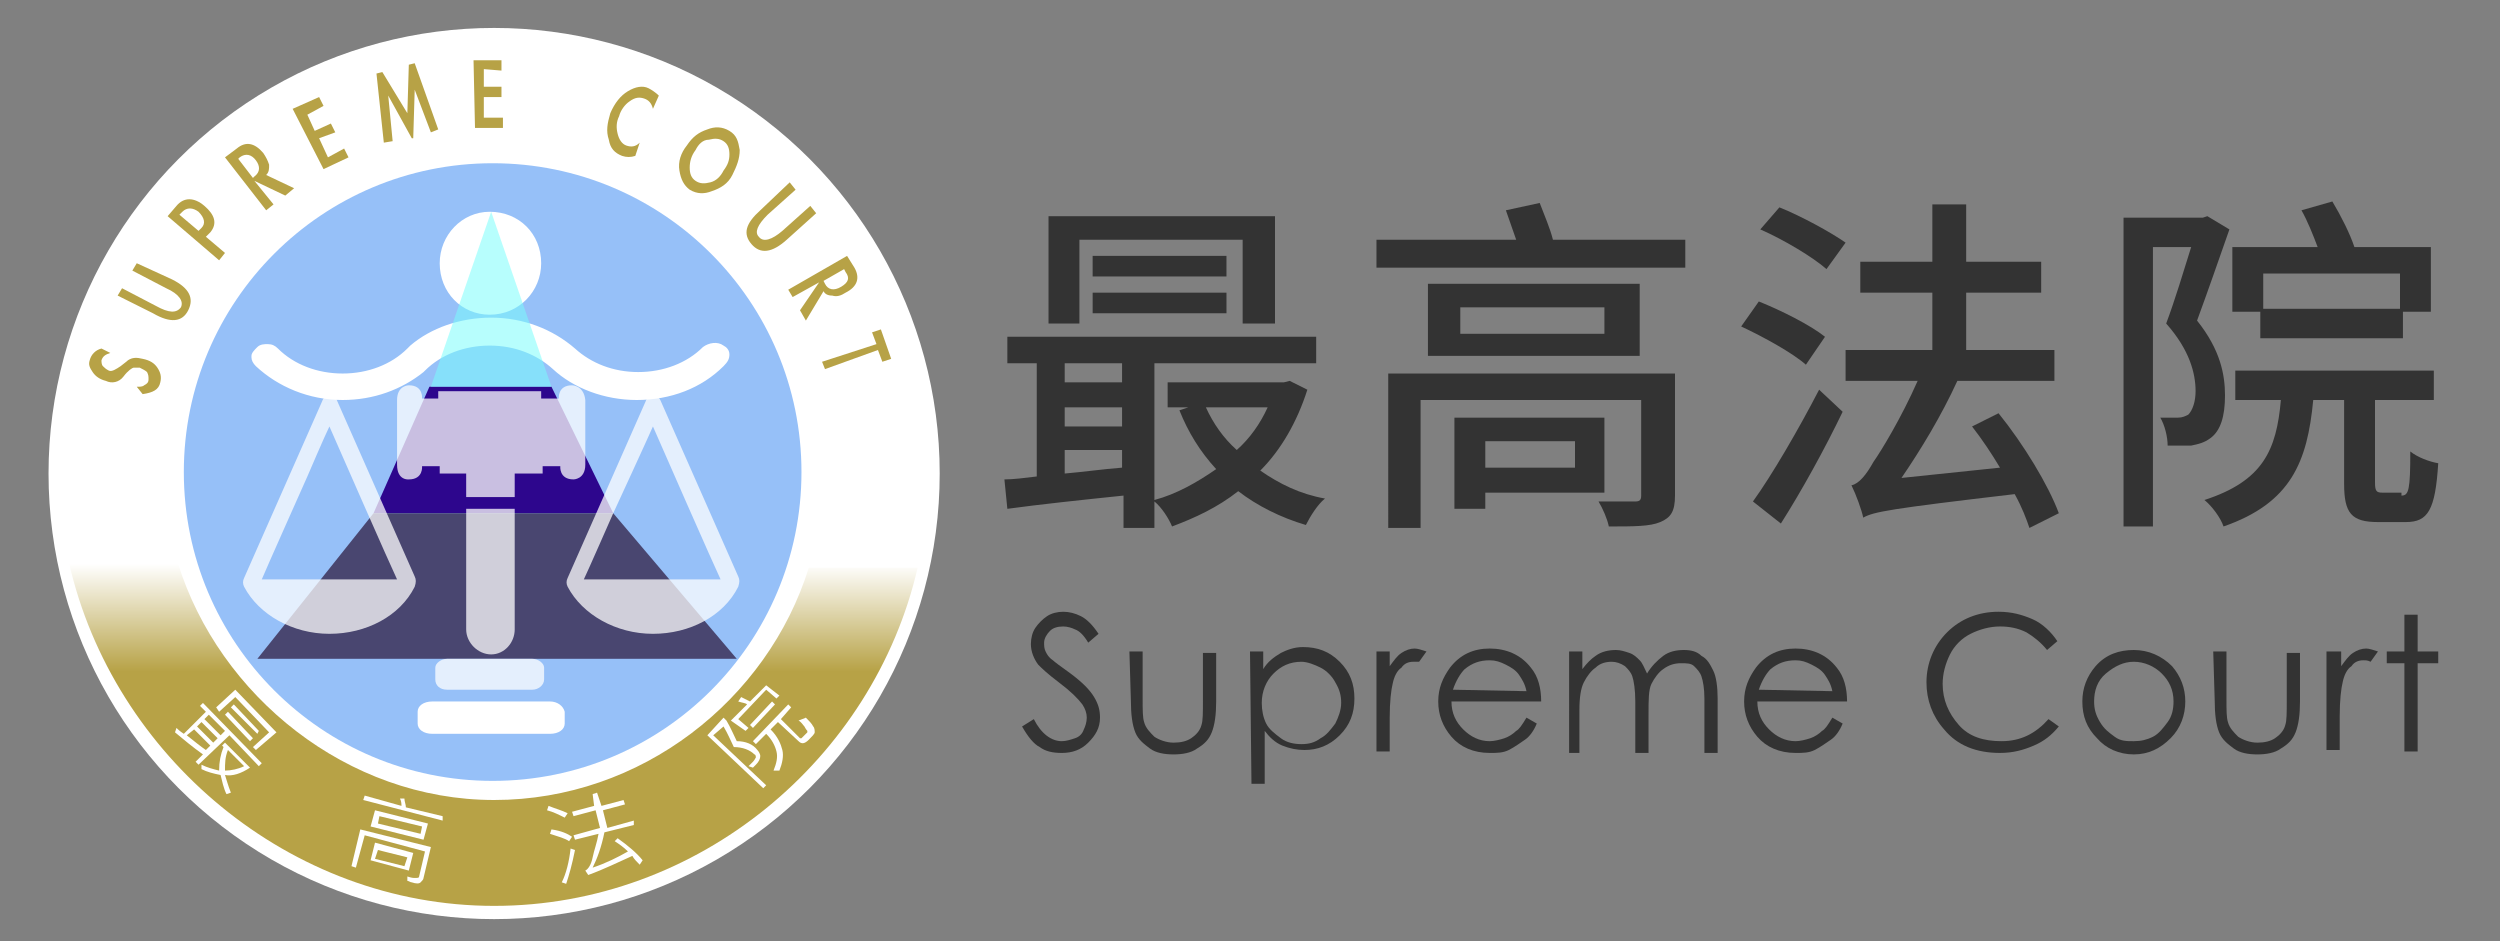 <?xml version="1.0" encoding="utf-8"?>
<!-- Generator: Adobe Illustrator 24.0.2, SVG Export Plug-In . SVG Version: 6.00 Build 0)  -->
<svg version="1.1" id="圖層_1" xmlns="http://www.w3.org/2000/svg" xmlns:xlink="http://www.w3.org/1999/xlink" x="0px" y="0px"
	 viewBox="0 0 170 64" style="enable-background:new 0 0 170 64;" xml:space="preserve">
<rect x="0" y="0" width="170" height="64" fill="#808080" stroke="none"/>
<style type="text/css">
	.st0{fill:#333333;}
	.st1{fill:none;stroke:#FFFFFF;stroke-width:0.25;stroke-miterlimit:10;}
	.st2{fill:#FFFFFF;}
	.st3{fill:url(#SVGID_1_);}
	.st4{fill:#96C0F8;}
	.st5{fill:#B7A246;}
	.st6{fill:#2D068D;}
	.st7{fill:#494670;}
	.st8{opacity:0.74;fill:#FFFFFF;enable-background:new    ;}
	.st9{opacity:0.53;fill:#77FCFA;enable-background:new    ;}
</style>
<g>
	<path class="st0" d="M88.9,26.5c-0.7,2.2-1.8,4.1-3.2,5.5c1.3,0.9,2.7,1.6,4.4,1.9c-0.5,0.4-1,1.2-1.3,1.8
		c-1.7-0.5-3.3-1.3-4.6-2.3c-1.4,1.1-2.9,1.8-4.5,2.4c-0.2-0.5-0.7-1.3-1.2-1.7v1.8h-2.1v-2.2c-2.9,0.3-5.7,0.6-7.9,0.9l-0.2-2
		c0.6,0,1.4-0.1,2.2-0.2v-7.7h-2v-1.8h21v1.8h-11V34c1.5-0.4,2.9-1.2,4.2-2.1c-1.1-1.2-1.9-2.5-2.5-4l0.6-0.2h-1.4V26h7.9l0.4-0.1
		L88.9,26.5z M73.4,22h-2.1v-7.3h15.4V22h-2.2v-5.7H73.4V22z M72.4,24.7V26h3.9v-1.3H72.4z M72.4,29h3.9v-1.3h-3.9V29z M72.4,32.2
		c1.2-0.1,2.6-0.3,3.9-0.4v-1.2h-3.9V32.2z M83.4,17.4v1.4h-9.1v-1.4H83.4z M74.3,19.9h9.1v1.4h-9.1V19.9z M82,27.7
		c0.5,1.1,1.2,2.1,2.1,2.9c0.9-0.8,1.6-1.8,2.1-2.9H82z"/>
	<path class="st0" d="M114.6,16.3v1.9h-21v-1.9h9.5c-0.2-0.6-0.5-1.4-0.7-2l2.3-0.5c0.3,0.8,0.7,1.7,0.9,2.5
		C105.6,16.3,114.6,16.3,114.6,16.3z M113.9,33.7c0,1.1-0.3,1.5-1,1.8s-1.8,0.3-3.5,0.3c-0.1-0.5-0.4-1.2-0.7-1.7c1,0,2.2,0,2.5,0
		s0.4-0.1,0.4-0.4v-6.5h-15v8.7h-2.2V25.4h19.5C113.9,25.4,113.9,33.7,113.9,33.7z M111.5,19.3v4.9H97.1v-4.9H111.5z M101,33.5v1.1
		h-2.1v-6.2h10.2v5.1C109.1,33.5,101,33.5,101,33.5z M109.1,20.9h-9.8v1.8h9.8V20.9z M101,30v1.8h6.1V30H101z"/>
	<path class="st0" d="M122.8,24.8c-0.9-0.8-2.9-1.9-4.4-2.6l1.2-1.7c1.5,0.6,3.5,1.6,4.5,2.4L122.8,24.8z M119.2,34.1
		c1.3-1.8,3.1-4.9,4.5-7.6l1.6,1.5c-1.2,2.5-2.8,5.4-4.2,7.6L119.2,34.1z M121,14.1c1.5,0.6,3.5,1.7,4.5,2.4l-1.3,1.8
		c-0.9-0.8-2.9-2-4.5-2.7L121,14.1z M138,35.9c-0.2-0.6-0.5-1.4-1-2.3c-8.5,1-9.6,1.2-10.3,1.6c-0.1-0.5-0.5-1.6-0.8-2.2
		c0.5-0.1,1-0.7,1.5-1.6c0.5-0.7,1.9-3,3-5.5h-4.9v-2.1h5.9v-3.9h-4.9v-2.1h4.9v-3.9h2.3v3.9h5.1v2.1h-5.1v3.9h6v2.1h-6.6
		c-1.1,2.4-2.5,4.7-3.8,6.6l6.7-0.7c-0.6-1-1.2-1.9-1.9-2.8l1.8-0.9c1.7,2.1,3.4,4.9,4.1,6.8L138,35.9z"/>
	<path class="st0" d="M151.6,15.6c-0.7,2-1.5,4.3-2.2,6.2c1.6,2,1.9,3.7,1.9,5.1s-0.3,2.4-1,2.9c-0.4,0.3-0.8,0.4-1.3,0.5
		c-0.4,0-1,0-1.6,0c0-0.6-0.2-1.4-0.5-1.9c0.5,0,0.9,0,1.2,0s0.5-0.1,0.7-0.2c0.3-0.3,0.5-0.9,0.5-1.6c0-1.2-0.4-2.8-2-4.6
		c0.6-1.6,1.2-3.6,1.7-5.2h-2.6v19h-2v-21h5.4l0.3-0.1L151.6,15.6z M163.3,33.7c0.5,0,0.6-0.4,0.6-3c0.5,0.4,1.3,0.7,1.9,0.8
		c-0.2,3.2-0.7,4-2.2,4h-1.9c-1.8,0-2.3-0.6-2.3-2.6v-5.7h-2.1c-0.4,4.2-1.5,7-6.1,8.6c-0.2-0.6-0.8-1.4-1.3-1.8
		c4-1.3,4.9-3.4,5.2-6.8H152v-2h13.5v2h-4v5.6c0,0.6,0.1,0.7,0.5,0.7h1.3L163.3,33.7L163.3,33.7z M153.7,21.2h-1.9v-4.4h5.8
		c-0.3-0.8-0.7-1.8-1.1-2.5l2.1-0.6c0.6,1,1.2,2.2,1.5,3.1h5.2v4.4h-1.9V23h-9.7L153.7,21.2L153.7,21.2z M153.9,18.7V21h9.3v-2.4
		h-9.3V18.7z"/>
</g>
<g>
	<path class="st0" d="M69.5,49.4l0.8-0.5c0.5,1,1.2,1.5,1.9,1.5c0.3,0,0.6-0.1,0.9-0.2c0.3-0.1,0.5-0.3,0.6-0.6
		c0.1-0.2,0.2-0.5,0.2-0.8s-0.1-0.6-0.3-0.9c-0.3-0.4-0.8-0.9-1.6-1.5c-0.8-0.6-1.2-1-1.4-1.2c-0.3-0.4-0.5-0.9-0.5-1.4
		c0-0.4,0.1-0.8,0.3-1.1s0.5-0.6,0.8-0.8s0.7-0.3,1.1-0.3s0.8,0.1,1.2,0.3c0.4,0.2,0.8,0.6,1.2,1.2L74,43.7
		c-0.3-0.5-0.6-0.8-0.9-0.9c-0.2-0.1-0.5-0.2-0.8-0.2c-0.4,0-0.7,0.1-0.9,0.3c-0.2,0.2-0.4,0.5-0.4,0.8c0,0.2,0,0.4,0.1,0.6
		c0.1,0.2,0.2,0.4,0.5,0.6c0.1,0.1,0.5,0.4,1.2,0.9c0.8,0.6,1.3,1.1,1.6,1.6c0.3,0.5,0.4,0.9,0.4,1.4c0,0.7-0.3,1.2-0.8,1.7
		s-1.1,0.7-1.8,0.7c-0.6,0-1.1-0.1-1.5-0.4C70.3,50.6,69.9,50.1,69.5,49.4z"/>
	<path class="st0" d="M76.8,44.3h0.9v3.2c0,0.8,0,1.3,0.1,1.6c0.1,0.4,0.4,0.7,0.7,1c0.3,0.2,0.8,0.4,1.3,0.4s0.9-0.1,1.2-0.3
		c0.3-0.2,0.6-0.5,0.7-0.9c0.1-0.3,0.1-0.8,0.1-1.7v-3.2h0.9v3.3c0,0.9-0.1,1.6-0.3,2.1s-0.5,0.8-1,1.1c-0.4,0.3-1,0.4-1.6,0.4
		s-1.2-0.1-1.6-0.4s-0.8-0.6-1-1.1s-0.3-1.2-0.3-2.2L76.8,44.3L76.8,44.3z"/>
	<path class="st0" d="M85,44.3h0.9v1.2c0.3-0.5,0.7-0.8,1.2-1.1c0.4-0.2,0.9-0.4,1.5-0.4c1,0,1.8,0.3,2.5,1s1,1.5,1,2.5
		s-0.3,1.8-1,2.5s-1.5,1-2.4,1c-0.5,0-1-0.1-1.5-0.3s-0.9-0.6-1.2-1v3.6h-0.9L85,44.3L85,44.3z M88.5,45c-0.8,0-1.4,0.3-1.9,0.8
		s-0.8,1.2-0.8,2c0,0.5,0.1,1,0.3,1.4c0.2,0.4,0.6,0.7,1,1s0.9,0.4,1.4,0.4s0.9-0.1,1.3-0.4c0.4-0.2,0.7-0.6,1-1
		c0.2-0.4,0.4-0.9,0.4-1.4s-0.1-0.9-0.4-1.4c-0.2-0.4-0.6-0.8-1-1S88.9,45,88.5,45z"/>
	<path class="st0" d="M93.6,44.3h0.9v1c0.3-0.4,0.5-0.7,0.8-0.9s0.6-0.3,0.9-0.3c0.2,0,0.5,0.1,0.8,0.2L96.5,45c-0.1,0-0.3,0-0.4,0
		c-0.3,0-0.6,0.1-0.8,0.4c-0.3,0.2-0.5,0.6-0.6,1.1c-0.1,0.4-0.2,1.2-0.2,2.3v2.3h-0.9V44.3z"/>
	<path class="st0" d="M103.8,48.8l0.7,0.4c-0.2,0.5-0.5,0.9-0.8,1.1c-0.3,0.2-0.7,0.5-1.1,0.7s-0.8,0.2-1.3,0.2
		c-1.1,0-2-0.4-2.6-1.1c-0.6-0.7-0.9-1.5-0.9-2.4s0.3-1.6,0.8-2.3c0.7-0.9,1.6-1.3,2.7-1.3s2.1,0.4,2.8,1.3c0.5,0.6,0.7,1.4,0.7,2.3
		h-6.1c0,0.8,0.3,1.4,0.8,1.9s1.1,0.8,1.8,0.8c0.3,0,0.7-0.1,1-0.2c0.3-0.1,0.6-0.3,0.8-0.5C103.3,49.6,103.5,49.3,103.8,48.8z
		 M103.8,47c-0.1-0.5-0.3-0.8-0.5-1.1s-0.5-0.5-0.9-0.7s-0.7-0.3-1.1-0.3c-0.7,0-1.2,0.2-1.7,0.6c-0.3,0.3-0.6,0.8-0.8,1.4L103.8,47
		L103.8,47z"/>
	<path class="st0" d="M106.7,44.3h0.9v1.2c0.3-0.4,0.6-0.7,0.9-0.9c0.4-0.3,0.9-0.4,1.4-0.4c0.3,0,0.6,0.1,0.9,0.2
		c0.3,0.1,0.5,0.3,0.7,0.5s0.3,0.5,0.5,0.9c0.3-0.5,0.7-0.9,1.1-1.2s0.9-0.4,1.4-0.4s0.9,0.1,1.2,0.4c0.4,0.2,0.6,0.6,0.8,1
		s0.3,1.1,0.3,1.9v3.7h-0.9v-3.7c0-0.7-0.1-1.2-0.2-1.5s-0.3-0.5-0.5-0.7s-0.5-0.2-0.9-0.2s-0.8,0.1-1.2,0.4c-0.3,0.2-0.6,0.6-0.8,1
		s-0.2,1.1-0.2,2.1v2.6h-0.9v-3.5c0-0.8-0.1-1.4-0.2-1.7s-0.3-0.5-0.5-0.7c-0.3-0.2-0.6-0.3-0.9-0.3c-0.4,0-0.8,0.1-1.1,0.4
		c-0.3,0.2-0.6,0.6-0.8,1s-0.3,1-0.3,1.9v2.9h-0.7V44.3z"/>
	<path class="st0" d="M124.6,48.8l0.7,0.4c-0.2,0.5-0.5,0.9-0.8,1.1c-0.3,0.2-0.7,0.5-1.1,0.7s-0.8,0.2-1.3,0.2
		c-1.1,0-2-0.4-2.6-1.1c-0.6-0.7-0.9-1.5-0.9-2.4s0.3-1.6,0.8-2.3c0.7-0.9,1.6-1.3,2.7-1.3s2.1,0.4,2.8,1.3c0.5,0.6,0.7,1.4,0.7,2.3
		h-6.1c0,0.8,0.3,1.4,0.8,1.9s1.1,0.8,1.8,0.8c0.3,0,0.7-0.1,1-0.2c0.3-0.1,0.6-0.3,0.8-0.5C124.1,49.6,124.3,49.3,124.6,48.8z
		 M124.6,47c-0.1-0.5-0.3-0.8-0.5-1.1s-0.5-0.5-0.9-0.7s-0.7-0.3-1.1-0.3c-0.7,0-1.2,0.2-1.7,0.6c-0.3,0.3-0.6,0.8-0.8,1.4L124.6,47
		L124.6,47z"/>
	<path class="st0" d="M139.9,43.6l-0.7,0.6c-0.4-0.5-0.9-0.9-1.4-1.2c-0.6-0.3-1.2-0.4-1.8-0.4c-0.7,0-1.4,0.2-2,0.5
		s-1.1,0.8-1.4,1.4s-0.5,1.3-0.5,2c0,1.1,0.4,2,1.1,2.8s1.7,1.1,2.9,1.1c1.3,0,2.3-0.5,3.2-1.5l0.7,0.5c-0.5,0.6-1,1-1.7,1.3
		s-1.4,0.5-2.3,0.5c-1.6,0-2.9-0.5-3.8-1.6c-0.8-0.9-1.2-2-1.2-3.2c0-1.3,0.5-2.5,1.4-3.4s2.1-1.4,3.5-1.4c0.9,0,1.6,0.2,2.3,0.5
		S139.5,43,139.9,43.6z"/>
	<path class="st0" d="M145.1,44.2c1,0,1.9,0.4,2.6,1.1c0.6,0.7,0.9,1.5,0.9,2.4s-0.3,1.8-1,2.5s-1.5,1.1-2.5,1.1s-1.9-0.4-2.5-1.1
		c-0.7-0.7-1-1.5-1-2.5c0-0.9,0.3-1.7,0.9-2.4C143.2,44.5,144.1,44.2,145.1,44.2z M145.1,45c-0.7,0-1.3,0.3-1.9,0.8
		s-0.8,1.2-0.8,1.9c0,0.5,0.1,0.9,0.4,1.4s0.6,0.7,1,1s0.8,0.3,1.3,0.3s0.9-0.1,1.3-0.3s0.7-0.6,1-1s0.4-0.9,0.4-1.4
		c0-0.8-0.3-1.4-0.8-1.9S145.8,45,145.1,45z"/>
	<path class="st0" d="M150.5,44.3h0.9v3.2c0,0.8,0,1.3,0.1,1.6c0.1,0.4,0.4,0.7,0.7,1c0.3,0.2,0.8,0.4,1.3,0.4s0.9-0.1,1.2-0.3
		s0.6-0.5,0.7-0.9c0.1-0.3,0.1-0.8,0.1-1.7v-3.2h0.9v3.3c0,0.9-0.1,1.6-0.3,2.1s-0.5,0.8-1,1.1c-0.4,0.3-1,0.4-1.6,0.4
		s-1.2-0.1-1.6-0.4s-0.8-0.6-1-1.1s-0.3-1.2-0.3-2.2L150.5,44.3L150.5,44.3z"/>
	<path class="st0" d="M158.3,44.3h0.9v1c0.3-0.4,0.5-0.7,0.8-0.9s0.6-0.3,0.9-0.3c0.2,0,0.5,0.1,0.8,0.2l-0.5,0.7
		c-0.2-0.1-0.3-0.1-0.5-0.1c-0.3,0-0.6,0.1-0.8,0.4c-0.3,0.2-0.5,0.6-0.6,1.1c-0.1,0.4-0.2,1.2-0.2,2.3V51h-0.9v-6.7H158.3z"/>
	<path class="st0" d="M163.5,41.8h0.9v2.5h1.4v0.8h-1.4v6h-0.9v-6h-1.2v-0.8h1.2V41.8z"/>
</g>
<path class="st1" d="M133.1,41.9"/>
<path class="st1" d="M1.1,43.1"/>
<g>
	<circle class="st2" cx="33.6" cy="32.2" r="30.3"/>
</g>
<linearGradient id="SVGID_1_" gradientUnits="userSpaceOnUse" x1="33.575" y1="27.6" x2="33.575" y2="4.344" gradientTransform="matrix(1 0 0 1 0 34)">
	<stop  offset="0.685" style="stop-color:#B7A246"/>
	<stop  offset="1" style="stop-color:#FFFFFF"/>
</linearGradient>
<path class="st3" d="M62.4,38.6c-3,13-14.9,23-28.8,23S7.7,51.4,4.7,38.3h7.4c2.8,9,11.5,16.1,21.5,16.1S52.2,47.6,55,38.6H62.4z"/>
<g>
	<g>
		<path class="st4" d="M54.5,32.1c0,11.6-9.4,21-21,21s-21-9.4-21-21s9.4-21,21-21S54.5,20.5,54.5,32.1z"/>
	</g>
</g>
<g>
	<path class="st2" d="M17.6,52.1l-2-2.1l-2.1,2l-0.2-0.2l0.5-0.5c-0.7-0.5-1.3-1-1.9-1.5l0.1-0.3c0.1,0.1,0.2,0.2,0.5,0.4l1.5-1.5
		L13.6,48l0.2-0.2l4,4.1L17.6,52.1z M14,51l0.3-0.3l-1.1-1.1L12.7,50C13.2,50.4,13.7,50.8,14,51z M14.5,50.5l0.3-0.3l-1.1-1.1
		l-0.3,0.3L14.5,50.5z M15.7,53.9L15.4,54c-0.2-0.4-0.3-0.9-0.4-1.3c-0.5-0.1-0.9-0.2-1.3-0.4V52c0.4,0.2,0.8,0.3,1.2,0.4
		c0-0.6,0.1-1.1,0.3-1.6l-0.1-0.1l0.2-0.2l1.7,1.7c-0.6,0.4-1.2,0.6-1.7,0.5C15.4,53,15.5,53.4,15.7,53.9z M15,50l0.3-0.3l-1.1-1.1
		l-0.3,0.3L15,50z M17.4,51l-0.2-0.2l1.1-1L16,47.4l-1.1,1l-0.2-0.3l1.3-1.2l2.8,2.9L17.4,51z M17,50.4l-1.7-1.8l0.2-0.2l1.7,1.8
		L17,50.4z M16.6,52.1L15.5,51c-0.2,0.5-0.2,0.9-0.2,1.4C15.7,52.4,16.2,52.3,16.6,52.1z M17.5,49.9l-1.8-1.8l0.2-0.2l1.7,1.8
		L17.5,49.9z"/>
	<path class="st2" d="M28.8,59.7c0,0.1-0.1,0.2-0.2,0.3s-0.3,0.1-0.6,0c-0.1,0-0.2-0.1-0.3-0.1v-0.3c0.3,0.1,0.4,0.1,0.5,0.1
		c0.2,0,0.3,0,0.3-0.1l0.4-1.7l-4.1-1.1L24.2,59l-0.3-0.1l0.6-2.5l4.8,1.2L28.8,59.7z M30.1,55.8l-5.4-1.4l0.1-0.3l2.5,0.7
		c0-0.1,0-0.3-0.1-0.5h0.3c0,0.2,0.1,0.4,0.1,0.6l2.5,0.6V55.8z M27.8,59.2l-2.6-0.7l0.3-1.2l2.6,0.7L27.8,59.2z M28.8,57.1
		l-3.6-0.9l0.3-1.1l3.6,0.9L28.8,57.1z M27.5,58.9l0.2-0.6l-2-0.5l-0.2,0.6L27.5,58.9z M28.6,56.7l0.1-0.5l-2.9-0.7L25.7,56
		L28.6,56.7z"/>
	<path class="st2" d="M38.6,55.3l-0.2,0.3c-0.4-0.2-0.8-0.4-1.2-0.5l0.1-0.3C37.8,55,38.2,55.1,38.6,55.3z M38.9,56.9l-0.2,0.3
		c-0.3-0.2-0.7-0.3-1.3-0.5l0.1-0.3C38.2,56.5,38.6,56.7,38.9,56.9z M39.1,57.8c-0.2,1-0.4,1.7-0.6,2.3L38.2,60
		c0.3-0.6,0.5-1.4,0.6-2.3L39.1,57.8z M43.1,56.1l-2,0.5c-0.2,1-0.5,1.8-0.8,2.4c0.9-0.3,1.7-0.7,2.4-1.1c-0.3-0.3-0.6-0.5-0.9-0.7
		L42,57c0.7,0.5,1.3,1,1.7,1.5l-0.2,0.3c-0.2-0.2-0.4-0.4-0.5-0.6c-0.9,0.4-1.9,0.9-3,1.3l-0.2-0.3c0.2-0.1,0.4-0.4,0.5-0.9
		s0.3-1,0.4-1.6l-1.6,0.4L39,56.8l1.8-0.5l-0.3-1.2L39,55.5l-0.1-0.3l1.5-0.4L40.3,54l0.3-0.1l0.3,0.9l1.5-0.4l0.1,0.3L41,55.1
		l0.3,1.2l1.8-0.5L43.1,56.1z"/>
	<path class="st2" d="M50.1,50.4c0.6,0,1.1,0.2,1.4,0.6c0.1,0.1,0.2,0.3,0.2,0.4c0,0.2-0.1,0.4-0.3,0.6c-0.1,0.1-0.1,0.1-0.2,0.2
		l-0.3-0.1l0.3-0.3c0.1-0.1,0.2-0.3,0.2-0.3s0-0.2-0.1-0.2c-0.3-0.3-0.8-0.5-1.4-0.5c-0.2-0.4-0.4-0.9-0.7-1.4L48.5,50l3.6,3.4
		l-0.2,0.2L48.1,50l1.1-1.2l0.2,0.2C49.7,49.5,49.9,50,50.1,50.4z M53,47.3l-0.2,0.2l-0.7-0.6l-1.9,2l0.7,0.6l-0.2,0.2l-1-0.7
		l1.1-1.1c-0.1-0.1-0.3-0.1-0.6-0.2l0.2-0.3c0.2,0.1,0.4,0.2,0.6,0.3l1.1-1.1L53,47.3z M52.7,47.9l-1.5,1.6L51,49.3l1.5-1.6
		L52.7,47.9z M54.8,48.8c0.2,0.2,0.4,0.4,0.5,0.6c0.1,0.1,0.1,0.3,0.1,0.4c0,0.1-0.2,0.3-0.4,0.5c-0.3,0.3-0.5,0.3-0.7,0.1l-1.4-1.3
		l-0.5,0.5c0.5,0.5,0.7,1,0.8,1.4s0,0.9-0.2,1.4h-0.4c0.2-0.5,0.3-0.9,0.2-1.3c-0.1-0.4-0.3-0.8-0.7-1.2l-0.7,0.7l-0.2-0.2l2.4-2.5
		l0.2,0.2l-0.7,0.8l1.3,1.3h0.1c0,0,0.1-0.1,0.2-0.2c0.1-0.1,0.2-0.2,0.2-0.2v-0.1c0,0-0.1-0.1-0.2-0.3c-0.1-0.1-0.2-0.3-0.4-0.4
		L54.8,48.8z"/>
</g>
<g>
	<path class="st5" d="M7.5,24c-0.3,0.1-0.5,0.2-0.6,0.5c0,0.1,0,0.3,0.1,0.4s0.2,0.2,0.4,0.3s0.5-0.1,0.8-0.3
		c0.4-0.3,0.5-0.4,0.5-0.4c0.3-0.2,0.6-0.2,1-0.1c0.5,0.1,0.8,0.3,1,0.6c0.2,0.3,0.3,0.6,0.2,1c-0.1,0.5-0.5,0.7-1.2,0.8l-0.4-0.5
		c0.2,0,0.4,0,0.5-0.1c0.2-0.1,0.3-0.2,0.3-0.4c0-0.2,0-0.3-0.1-0.5c-0.1-0.1-0.3-0.2-0.5-0.3c-0.1,0-0.3,0-0.4,0
		c-0.1,0-0.4,0.2-0.7,0.6c-0.3,0.4-0.8,0.5-1.2,0.3c-0.4-0.1-0.7-0.3-0.9-0.6S6,24.8,6.1,24.5c0.1-0.4,0.4-0.7,0.8-0.8L7.5,24z"/>
	<path class="st5" d="M8,20.1l0.3-0.5l2.3,1.2c0.9,0.5,1.4,0.5,1.7,0.1c0.2-0.4-0.1-0.9-1-1.3L9,18.4l0.3-0.5l2.4,1.1
		c1.2,0.6,1.5,1.3,1.1,2.1c-0.4,0.8-1.2,0.9-2.4,0.2L8,20.1z"/>
	<path class="st5" d="M15.3,17.2l-0.4,0.5l-3.5-3L12,14c0.5-0.6,1.2-0.6,1.9,0s0.9,1.2,0.4,1.8L14,16.1L15.3,17.2z M13.5,15.7
		l0.2-0.2c0.3-0.3,0.2-0.7-0.2-1.1c-0.4-0.3-0.8-0.3-1.1,0l-0.2,0.2L13.5,15.7z"/>
	<path class="st5" d="M20,12.8l-0.6,0.5l-2.1-1l1.3,1.6l-0.5,0.4l-2.8-3.6l0.8-0.6c0.6-0.5,1.2-0.4,1.8,0.3c0.2,0.3,0.3,0.5,0.4,0.8
		c0,0.3,0,0.5-0.2,0.7L20,12.8z M17.2,12.1l0.1-0.1c0.4-0.3,0.4-0.7,0.1-1.1c-0.3-0.4-0.7-0.5-1.1-0.2l-0.1,0.1L17.2,12.1z"/>
	<path class="st5" d="M20.9,7.8l0.5,1.1l1.1-0.5L22.8,9l-1.1,0.4l0.6,1.3l1.1-0.6l0.3,0.6L22,11.5l-2.1-4.1l1.8-0.8L22,7.2L20.9,7.8
		z"/>
	<path class="st5" d="M28.2,6.1l-0.1,3.3H28l-1.6-2.9l0.3,3.1l-0.6,0.1L25.6,5L26,4.9l1.7,2.8l0.1-3.3l0.4-0.1l1.6,4.5L29.3,9
		L28.2,6.1z"/>
	<path class="st5" d="M32.9,4.7v1.2h1.2v0.7h-1.2V8h1.3v0.7h-1.9l-0.1-4.6h1.9v0.7L32.9,4.7z"/>
	<path class="st5" d="M44.4,7.4c-0.1-0.4-0.3-0.6-0.6-0.7s-0.6-0.1-1,0.2c-0.3,0.2-0.6,0.6-0.7,1c-0.2,0.4-0.2,0.8-0.1,1.2
		c0.1,0.4,0.3,0.7,0.6,0.8c0.3,0.1,0.6,0.1,0.9-0.2l-0.3,0.9c-0.3,0.1-0.6,0.1-0.9,0c-0.5-0.2-0.8-0.5-0.9-1.1
		c-0.2-0.6-0.1-1.1,0.1-1.8c0.3-0.7,0.7-1.2,1.2-1.5s1-0.4,1.4-0.2c0.2,0.1,0.5,0.3,0.7,0.5L44.4,7.4z"/>
	<path class="st5" d="M46.7,9.9c0.4-0.6,0.8-0.9,1.4-1.1c0.5-0.2,1-0.2,1.5,0.1s0.6,0.7,0.7,1.3c0,0.6-0.2,1.1-0.5,1.7
		S49,12.8,48.4,13c-0.5,0.2-1,0.2-1.5-0.1c-0.4-0.3-0.6-0.7-0.7-1.3S46.3,10.4,46.7,9.9z M47.3,10.2c-0.3,0.4-0.4,0.8-0.4,1.2
		s0.1,0.7,0.4,0.9s0.6,0.2,1,0.1c0.4-0.1,0.7-0.4,0.9-0.8c0.3-0.4,0.4-0.7,0.4-1.1c0-0.4-0.1-0.7-0.4-0.9s-0.6-0.2-1-0.1
		C47.8,9.5,47.5,9.8,47.3,10.2z"/>
	<path class="st5" d="M53.7,12.4l0.4,0.5l-1.9,1.7c-0.7,0.7-0.9,1.2-0.6,1.5c0.3,0.4,0.9,0.2,1.6-0.4l1.9-1.7l0.4,0.5l-2,1.8
		c-1,0.9-1.8,1-2.4,0.3c-0.6-0.7-0.4-1.4,0.6-2.3L53.7,12.4z"/>
	<path class="st5" d="M54.8,21.8l-0.4-0.7l1.3-1.9l-1.8,1l-0.3-0.5l4-2.3l0.5,0.8c0.4,0.7,0.2,1.3-0.6,1.7c-0.3,0.2-0.6,0.3-0.9,0.2
		c-0.3,0-0.5-0.1-0.6-0.3L54.8,21.8z M56,19.1l0.1,0.2c0.2,0.4,0.6,0.5,1.1,0.2s0.6-0.6,0.3-1l-0.1-0.2L56,19.1z"/>
	<path class="st5" d="M56.1,25.1l-0.2-0.5l3.7-1.2l-0.3-0.8l0.6-0.2l0.7,2L60,24.6l-0.3-0.8L56.1,25.1z"/>
</g>
<path class="st1" d="M49.4,138.9"/>
<polygon class="st6" points="29.2,26.3 25.4,34.9 41.7,34.9 37.5,26.3 "/>
<polygon class="st7" points="25.4,34.9 17.5,44.8 50.1,44.8 41.7,34.9 "/>
<path class="st8" d="M35,34.6h-0.5h-2.8v8.2c0,0.9,0.8,1.7,1.7,1.7s1.6-0.8,1.6-1.7V34.6z"/>
<path class="st8" d="M36.2,44.8h-5.8c-0.4,0-0.8,0.3-0.8,0.6v0.8c0,0.4,0.3,0.7,0.8,0.7h5.8c0.4,0,0.8-0.3,0.8-0.7v-0.8
	C37,45.1,36.6,44.8,36.2,44.8z"/>
<path class="st2" d="M37.4,47.7h-8c-0.6,0-1,0.3-1,0.7v0.8c0,0.4,0.4,0.7,1,0.7h8c0.6,0,1-0.3,1-0.7v-0.8
	C38.3,48,37.9,47.7,37.4,47.7z"/>
<path class="st2" d="M49.6,24.1c0-0.3-0.2-0.5-0.4-0.6c-0.4-0.3-1-0.2-1.4,0.1c-1.1,1.1-2.7,1.7-4.4,1.7s-3.2-0.6-4.3-1.6
	c-1.5-1.3-3.5-2.1-5.7-2.1c-2.1,0-4.1,0.7-5.5,1.9l0,0l-0.2,0.2l0,0c-1.1,1.1-2.7,1.7-4.4,1.7s-3.3-0.6-4.4-1.7
	c-0.2-0.2-0.4-0.3-0.7-0.3c-0.2,0-0.5,0-0.7,0.2s-0.4,0.4-0.4,0.6l0,0v0.1c0,0.2,0.1,0.4,0.3,0.6c1.5,1.4,3.6,2.3,5.9,2.3
	c2.1,0,4-0.7,5.5-1.9l0,0l0,0l0.1-0.1c1.1-1.1,2.7-1.7,4.4-1.7c1.7,0,3.2,0.6,4.3,1.6c1.4,1.3,3.5,2.1,5.7,2.1
	c2.3,0,4.4-0.8,5.9-2.3C49.5,24.6,49.6,24.4,49.6,24.1C49.6,24.2,49.6,24.1,49.6,24.1z M49.6,24.1L49.6,24.1L49.6,24.1L49.6,24.1z"
	/>
<path class="st2" d="M36.8,17.9c0,1.9-1.5,3.5-3.5,3.5c-1.9,0-3.4-1.5-3.4-3.5c0-1.9,1.5-3.5,3.4-3.5C35.3,14.4,36.8,15.9,36.8,17.9
	z"/>
<path class="st8" d="M28.2,39.2l-5.3-12c-0.1-0.2-0.3-0.3-0.5-0.3S22,27,21.9,27.3l0,0l-5.3,12c-0.1,0.2-0.1,0.4,0,0.6
	c1,1.9,3.3,3.2,5.8,3.2s4.8-1.2,5.8-3.2C28.3,39.6,28.3,39.4,28.2,39.2z M22.4,29c0.3,0.7,4.3,9.8,4.6,10.4h-9.2
	c0.2-0.5,3.1-7,3.1-7S22.1,29.6,22.4,29z"/>
<path class="st8" d="M50.2,39.2l-5.3-12c-0.1-0.2-0.3-0.3-0.5-0.3S44,27,43.9,27.3l0,0l-5.3,12c-0.1,0.2-0.1,0.4,0,0.6
	c1,1.9,3.3,3.2,5.8,3.2s4.8-1.2,5.8-3.2C50.3,39.6,50.3,39.4,50.2,39.2z M44.4,29c0.3,0.7,4.3,9.8,4.6,10.4h-9.3
	c0.2-0.4,2-4.5,2-4.5S44.1,29.7,44.4,29z"/>
<path class="st8" d="M38.9,26.2c-1,0-0.9,0.9-0.9,0.9h-1.2v-0.5h-7v0.5h-1.1c0,0,0.1-0.9-0.9-0.9c0,0-0.8,0-0.8,1v4.4
	c0,1.1,0.8,1,0.8,1c1,0,0.9-0.9,0.9-0.9h1.2v0.5h1.8v1.6H35v-1.6h1.9v-0.5h1.2c0,0-0.1,0.9,0.9,0.9c0,0,0.8,0,0.8-1v-4.4
	C39.7,26.2,38.9,26.2,38.9,26.2z"/>
<polygon class="st9" points="33.4,14.4 29.3,26.3 37.5,26.3 "/>
</svg>
